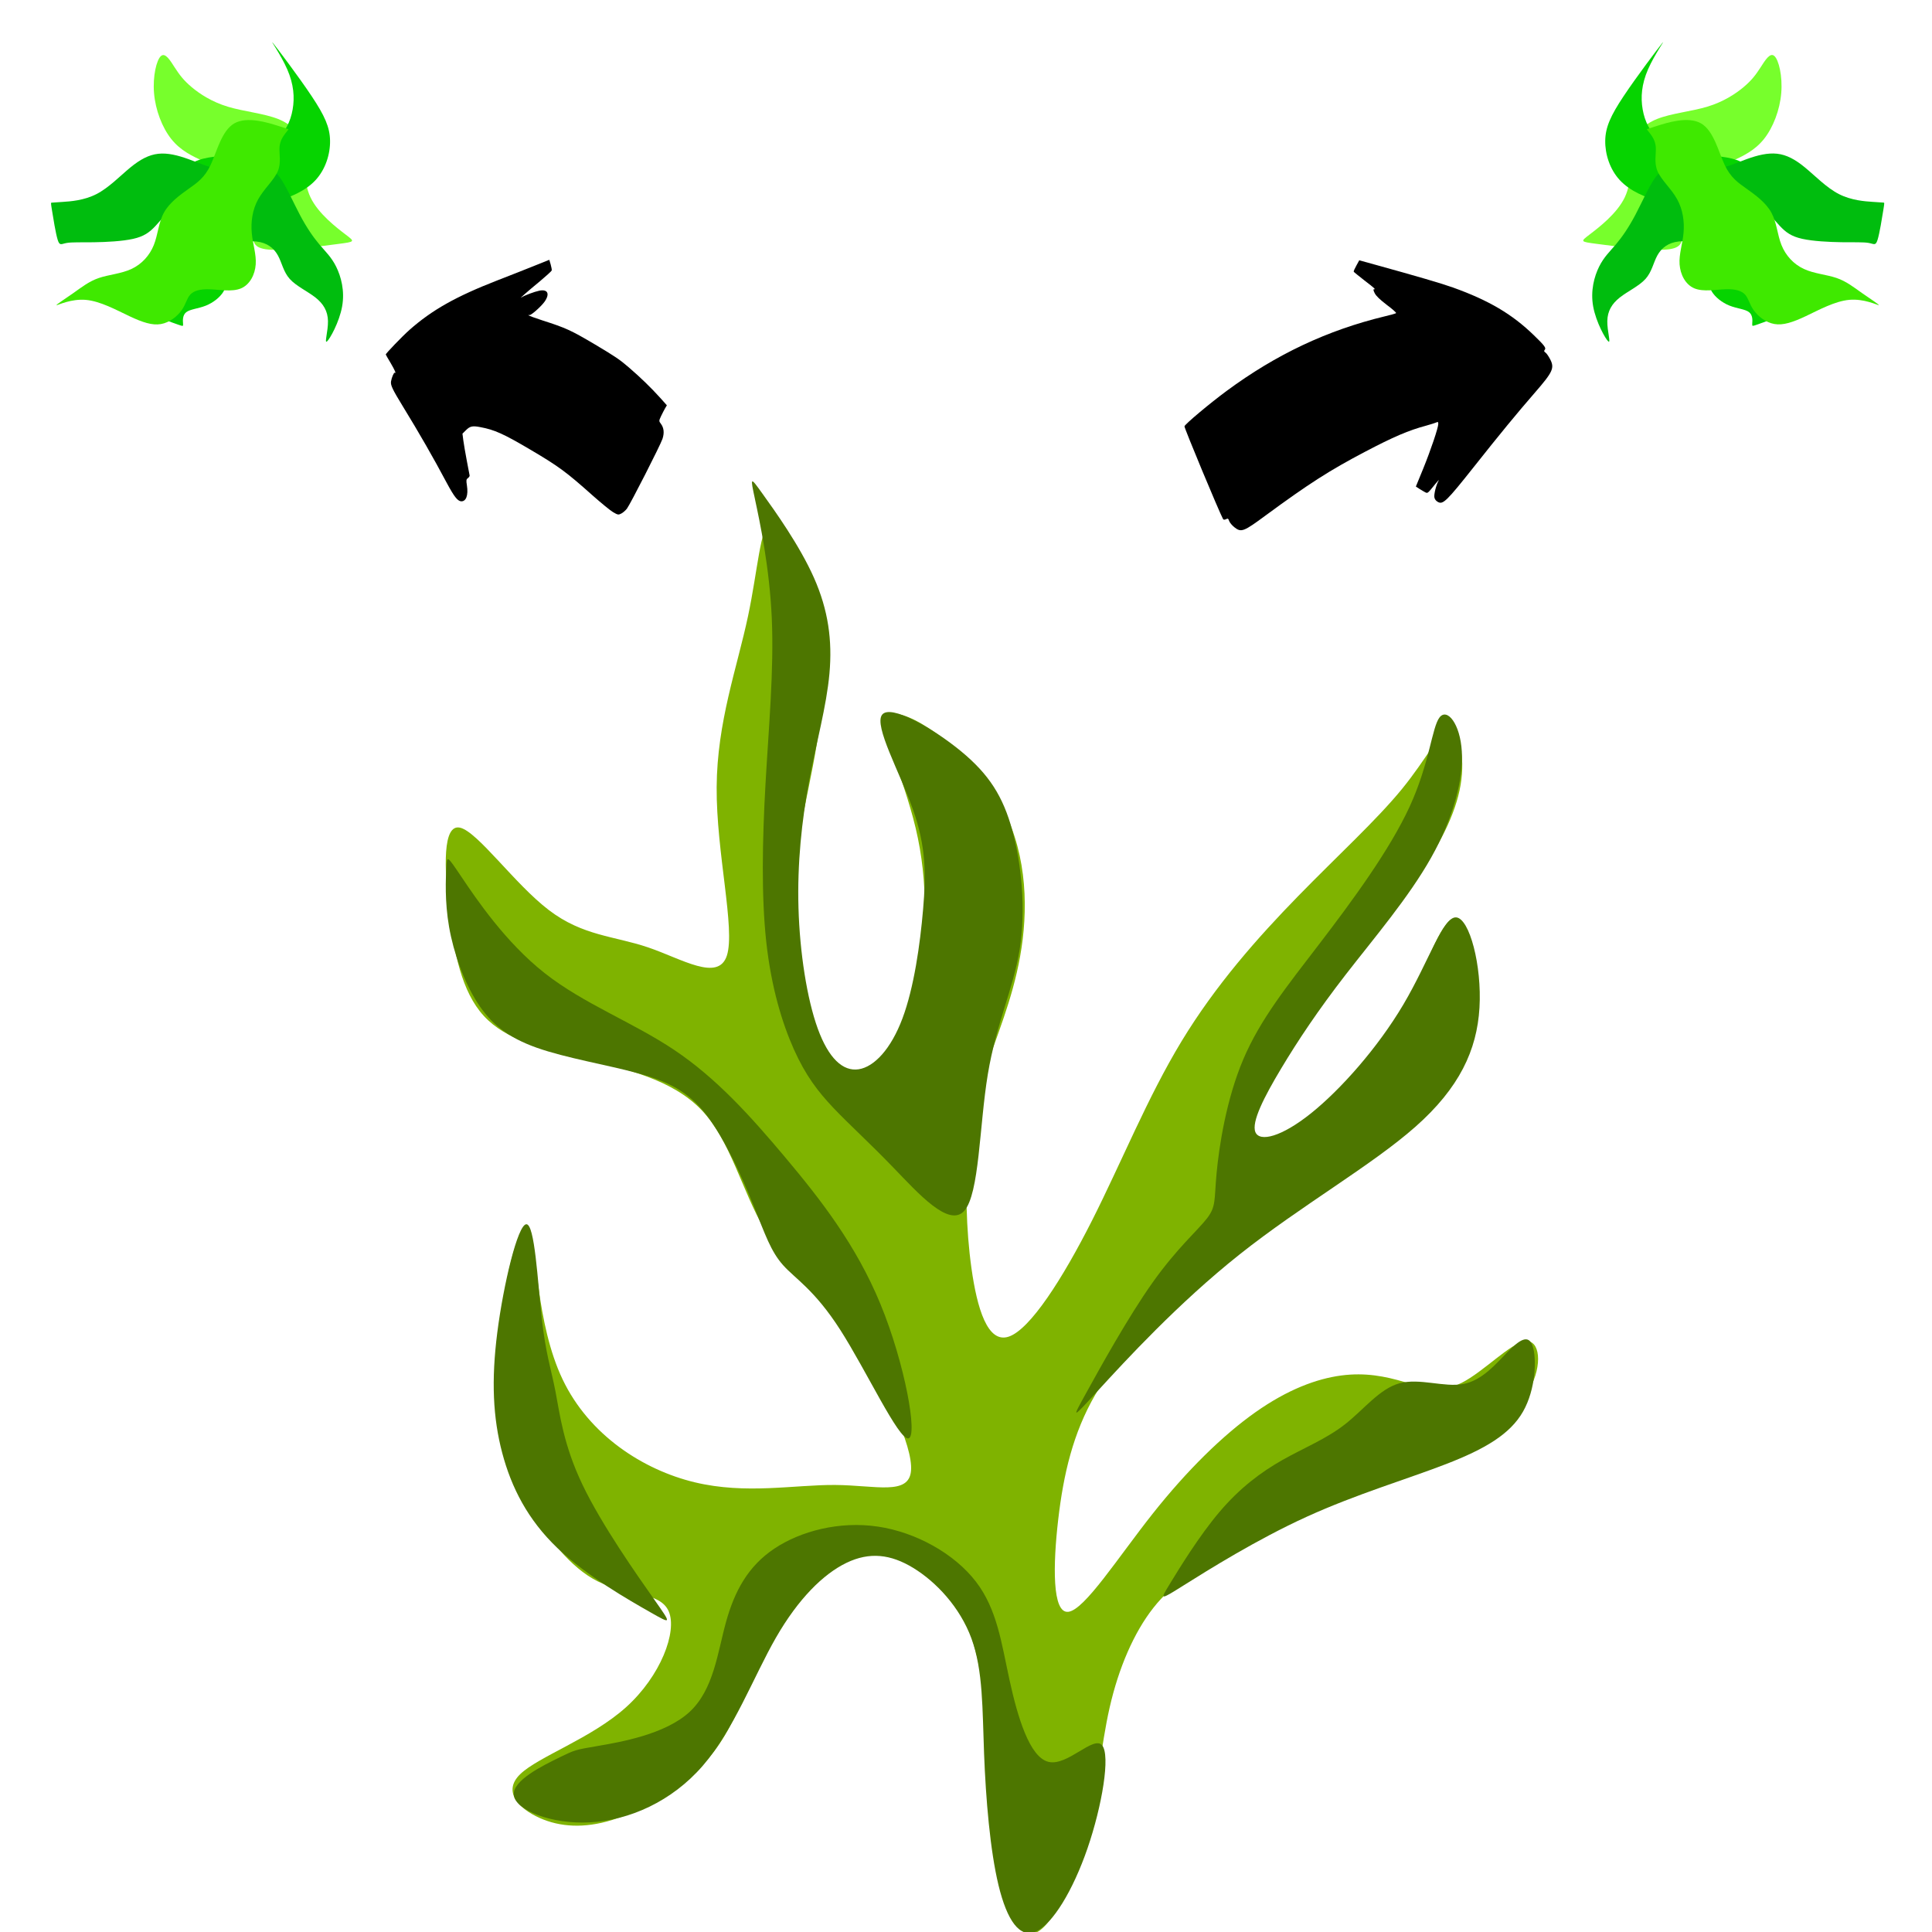 <?xml version="1.0" encoding="UTF-8" standalone="no"?>
<!-- Created with Inkscape (http://www.inkscape.org/) -->

<svg
   width="400"
   height="400"
   viewBox="0 0 105.833 105.833"
   version="1.1"
   id="svg5"
   xml:space="preserve"
   inkscape:version="1.2.1 (ef4d3fba62, 2022-07-19, custom)"
   sodipodi:docname="opis_zachowan.svg"
   xmlns:inkscape="http://www.inkscape.org/namespaces/inkscape"
   xmlns:sodipodi="http://sodipodi.sourceforge.net/DTD/sodipodi-0.dtd"
   xmlns="http://www.w3.org/2000/svg"
   xmlns:svg="http://www.w3.org/2000/svg"><sodipodi:namedview
     id="namedview7"
     pagecolor="#ffffff"
     bordercolor="#000000"
     borderopacity="0.25"
     inkscape:showpageshadow="2"
     inkscape:pageopacity="0.0"
     inkscape:pagecheckerboard="0"
     inkscape:deskcolor="#d1d1d1"
     inkscape:document-units="mm"
     showgrid="true"
     inkscape:zoom="0.95497111"
     inkscape:cx="194.24671"
     inkscape:cy="179.06301"
     inkscape:window-width="1920"
     inkscape:window-height="1013"
     inkscape:window-x="0"
     inkscape:window-y="30"
     inkscape:window-maximized="1"
     inkscape:current-layer="layer1"><inkscape:grid
       type="xygrid"
       id="grid6370" /></sodipodi:namedview><defs
     id="defs2"><inkscape:path-effect
       effect="bspline"
       id="path-effect7549"
       is_visible="true"
       lpeversion="1"
       weight="33.333"
       steps="2"
       helper_size="0"
       apply_no_weight="true"
       apply_with_weight="true"
       only_selected="false" /><inkscape:path-effect
       effect="bspline"
       id="path-effect7703"
       is_visible="true"
       lpeversion="1"
       weight="33.333"
       steps="2"
       helper_size="0"
       apply_no_weight="true"
       apply_with_weight="true"
       only_selected="false" /><inkscape:path-effect
       effect="bspline"
       id="path-effect7875"
       is_visible="true"
       lpeversion="1"
       weight="33.333"
       steps="2"
       helper_size="0"
       apply_no_weight="true"
       apply_with_weight="true"
       only_selected="false" /><inkscape:path-effect
       effect="bspline"
       id="path-effect7879"
       is_visible="true"
       lpeversion="1"
       weight="33.333"
       steps="2"
       helper_size="0"
       apply_no_weight="true"
       apply_with_weight="true"
       only_selected="false" /><inkscape:path-effect
       effect="bspline"
       id="path-effect12632"
       is_visible="true"
       lpeversion="1"
       weight="33.333"
       steps="2"
       helper_size="0"
       apply_no_weight="true"
       apply_with_weight="true"
       only_selected="false" /><inkscape:path-effect
       effect="bspline"
       id="path-effect12636"
       is_visible="true"
       lpeversion="1"
       weight="33.333"
       steps="2"
       helper_size="0"
       apply_no_weight="true"
       apply_with_weight="true"
       only_selected="false" /><inkscape:path-effect
       effect="bspline"
       id="path-effect12640"
       is_visible="true"
       lpeversion="1"
       weight="33.333"
       steps="2"
       helper_size="0"
       apply_no_weight="true"
       apply_with_weight="true"
       only_selected="false" /><inkscape:path-effect
       effect="bspline"
       id="path-effect12644"
       is_visible="true"
       lpeversion="1"
       weight="33.333"
       steps="2"
       helper_size="0"
       apply_no_weight="true"
       apply_with_weight="true"
       only_selected="false" /><inkscape:path-effect
       effect="bspline"
       id="path-effect12648"
       is_visible="true"
       lpeversion="1"
       weight="33.333"
       steps="2"
       helper_size="0"
       apply_no_weight="true"
       apply_with_weight="true"
       only_selected="false" /><inkscape:path-effect
       effect="bspline"
       id="path-effect12652"
       is_visible="true"
       lpeversion="1"
       weight="33.333"
       steps="2"
       helper_size="0"
       apply_no_weight="true"
       apply_with_weight="true"
       only_selected="false" /><inkscape:path-effect
       effect="bspline"
       id="path-effect3037"
       is_visible="true"
       lpeversion="1"
       weight="33.333"
       steps="2"
       helper_size="0"
       apply_no_weight="true"
       apply_with_weight="true"
       only_selected="false" /><inkscape:path-effect
       effect="bspline"
       id="path-effect3152"
       is_visible="true"
       lpeversion="1"
       weight="33.333"
       steps="2"
       helper_size="0"
       apply_no_weight="true"
       apply_with_weight="true"
       only_selected="false" /><inkscape:path-effect
       effect="bspline"
       id="path-effect7549-1"
       is_visible="true"
       lpeversion="1"
       weight="33.333"
       steps="2"
       helper_size="0"
       apply_no_weight="true"
       apply_with_weight="true"
       only_selected="false" /><inkscape:path-effect
       effect="bspline"
       id="path-effect7703-2"
       is_visible="true"
       lpeversion="1"
       weight="33.333"
       steps="2"
       helper_size="0"
       apply_no_weight="true"
       apply_with_weight="true"
       only_selected="false" /><inkscape:path-effect
       effect="bspline"
       id="path-effect7875-8"
       is_visible="true"
       lpeversion="1"
       weight="33.333"
       steps="2"
       helper_size="0"
       apply_no_weight="true"
       apply_with_weight="true"
       only_selected="false" /><inkscape:path-effect
       effect="bspline"
       id="path-effect7879-9"
       is_visible="true"
       lpeversion="1"
       weight="33.333"
       steps="2"
       helper_size="0"
       apply_no_weight="true"
       apply_with_weight="true"
       only_selected="false" /><inkscape:path-effect
       effect="bspline"
       id="path-effect3037-9"
       is_visible="true"
       lpeversion="1"
       weight="33.333"
       steps="2"
       helper_size="0"
       apply_no_weight="true"
       apply_with_weight="true"
       only_selected="false" /><inkscape:path-effect
       effect="bspline"
       id="path-effect3152-1"
       is_visible="true"
       lpeversion="1"
       weight="33.333"
       steps="2"
       helper_size="0"
       apply_no_weight="true"
       apply_with_weight="true"
       only_selected="false" /><inkscape:path-effect
       effect="bspline"
       id="path-effect7549-0"
       is_visible="true"
       lpeversion="1"
       weight="33.333"
       steps="2"
       helper_size="0"
       apply_no_weight="true"
       apply_with_weight="true"
       only_selected="false" /><inkscape:path-effect
       effect="bspline"
       id="path-effect7703-4"
       is_visible="true"
       lpeversion="1"
       weight="33.333"
       steps="2"
       helper_size="0"
       apply_no_weight="true"
       apply_with_weight="true"
       only_selected="false" /><inkscape:path-effect
       effect="bspline"
       id="path-effect7875-2"
       is_visible="true"
       lpeversion="1"
       weight="33.333"
       steps="2"
       helper_size="0"
       apply_no_weight="true"
       apply_with_weight="true"
       only_selected="false" /><inkscape:path-effect
       effect="bspline"
       id="path-effect7879-96"
       is_visible="true"
       lpeversion="1"
       weight="33.333"
       steps="2"
       helper_size="0"
       apply_no_weight="true"
       apply_with_weight="true"
       only_selected="false" /><inkscape:path-effect
       effect="bspline"
       id="path-effect3037-1"
       is_visible="true"
       lpeversion="1"
       weight="33.333"
       steps="2"
       helper_size="0"
       apply_no_weight="true"
       apply_with_weight="true"
       only_selected="false" /><inkscape:path-effect
       effect="bspline"
       id="path-effect3152-0"
       is_visible="true"
       lpeversion="1"
       weight="33.333"
       steps="2"
       helper_size="0"
       apply_no_weight="true"
       apply_with_weight="true"
       only_selected="false" /><inkscape:path-effect
       effect="bspline"
       id="path-effect7549-1-0"
       is_visible="true"
       lpeversion="1"
       weight="33.333"
       steps="2"
       helper_size="0"
       apply_no_weight="true"
       apply_with_weight="true"
       only_selected="false" /><inkscape:path-effect
       effect="bspline"
       id="path-effect7703-2-4"
       is_visible="true"
       lpeversion="1"
       weight="33.333"
       steps="2"
       helper_size="0"
       apply_no_weight="true"
       apply_with_weight="true"
       only_selected="false" /><inkscape:path-effect
       effect="bspline"
       id="path-effect7875-8-0"
       is_visible="true"
       lpeversion="1"
       weight="33.333"
       steps="2"
       helper_size="0"
       apply_no_weight="true"
       apply_with_weight="true"
       only_selected="false" /><inkscape:path-effect
       effect="bspline"
       id="path-effect7879-9-8"
       is_visible="true"
       lpeversion="1"
       weight="33.333"
       steps="2"
       helper_size="0"
       apply_no_weight="true"
       apply_with_weight="true"
       only_selected="false" /><inkscape:path-effect
       effect="bspline"
       id="path-effect7549-1-2"
       is_visible="true"
       lpeversion="1"
       weight="33.333"
       steps="2"
       helper_size="0"
       apply_no_weight="true"
       apply_with_weight="true"
       only_selected="false" /><inkscape:path-effect
       effect="bspline"
       id="path-effect7703-2-1"
       is_visible="true"
       lpeversion="1"
       weight="33.333"
       steps="2"
       helper_size="0"
       apply_no_weight="true"
       apply_with_weight="true"
       only_selected="false" /><inkscape:path-effect
       effect="bspline"
       id="path-effect7875-8-9"
       is_visible="true"
       lpeversion="1"
       weight="33.333"
       steps="2"
       helper_size="0"
       apply_no_weight="true"
       apply_with_weight="true"
       only_selected="false" /><inkscape:path-effect
       effect="bspline"
       id="path-effect7879-9-6"
       is_visible="true"
       lpeversion="1"
       weight="33.333"
       steps="2"
       helper_size="0"
       apply_no_weight="true"
       apply_with_weight="true"
       only_selected="false" /><inkscape:path-effect
       effect="bspline"
       id="path-effect7549-1-0-3"
       is_visible="true"
       lpeversion="1"
       weight="33.333"
       steps="2"
       helper_size="0"
       apply_no_weight="true"
       apply_with_weight="true"
       only_selected="false" /><inkscape:path-effect
       effect="bspline"
       id="path-effect7703-2-4-6"
       is_visible="true"
       lpeversion="1"
       weight="33.333"
       steps="2"
       helper_size="0"
       apply_no_weight="true"
       apply_with_weight="true"
       only_selected="false" /><inkscape:path-effect
       effect="bspline"
       id="path-effect7875-8-0-7"
       is_visible="true"
       lpeversion="1"
       weight="33.333"
       steps="2"
       helper_size="0"
       apply_no_weight="true"
       apply_with_weight="true"
       only_selected="false" /><inkscape:path-effect
       effect="bspline"
       id="path-effect7879-9-8-5"
       is_visible="true"
       lpeversion="1"
       weight="33.333"
       steps="2"
       helper_size="0"
       apply_no_weight="true"
       apply_with_weight="true"
       only_selected="false" /><inkscape:path-effect
       effect="bspline"
       id="path-effect7549-1-2-2"
       is_visible="true"
       lpeversion="1"
       weight="33.333"
       steps="2"
       helper_size="0"
       apply_no_weight="true"
       apply_with_weight="true"
       only_selected="false" /><inkscape:path-effect
       effect="bspline"
       id="path-effect7703-2-1-6"
       is_visible="true"
       lpeversion="1"
       weight="33.333"
       steps="2"
       helper_size="0"
       apply_no_weight="true"
       apply_with_weight="true"
       only_selected="false" /><inkscape:path-effect
       effect="bspline"
       id="path-effect7875-8-9-1"
       is_visible="true"
       lpeversion="1"
       weight="33.333"
       steps="2"
       helper_size="0"
       apply_no_weight="true"
       apply_with_weight="true"
       only_selected="false" /><inkscape:path-effect
       effect="bspline"
       id="path-effect7879-9-6-8"
       is_visible="true"
       lpeversion="1"
       weight="33.333"
       steps="2"
       helper_size="0"
       apply_no_weight="true"
       apply_with_weight="true"
       only_selected="false" /></defs><g
     inkscape:label="Layer 1"
     inkscape:groupmode="layer"
     id="layer1"><path
       style="fill:#77ff2c;fill-opacity:1;stroke-width:0.088"
       d="M 18.946,12.858 C 18.442,12.474 17.433,11.706 17.008,10.809 16.583,9.913 16.742,8.888 16.599,8.117 16.456,7.346 16.012,6.829 15.238,6.52 14.464,6.211 13.361,6.112 12.48,5.845 11.599,5.578 10.941,5.144 10.498,4.772 10.055,4.4 9.827,4.09 9.577,3.705 9.328,3.319 9.057,2.857 8.815,3.071 8.573,3.285 8.361,4.176 8.438,5.101 c 0.077,0.925 0.443,1.885 0.948,2.518 0.505,0.633 1.149,0.938 1.813,1.235 0.665,0.297 1.351,0.584 1.829,0.875 0.478,0.291 0.748,0.586 0.837,1.13 0.09,0.544 -9.62e-4,1.337 -0.011,1.896 -0.01,0.559 0.061,0.884 1.007,0.926 0.946,0.042 2.768,-0.199 3.679,-0.319 0.911,-0.12 0.911,-0.12 0.406,-0.504 z"
       id="path7547-3-5"
       inkscape:path-effect="#path-effect7549-1-0"
       inkscape:original-d="m 19.45078,13.241488 c -1.00872,-0.767832 -2.0175,-1.535732 -3.02642,-2.303752 0.1588,-1.0249638 0.31764,-2.0499558 0.4763,-3.0750958 -0.44432,-0.517036 -0.8887,-1.034128 -1.3332,-1.55134 -1.10334,-0.09984 -2.2067,-0.19972 -3.3102,-0.29968 -0.6579,-0.433696 -1.31584,-0.867464 -1.9739,-1.301328 -0.22808,-0.30988 -0.4562598,-0.619812 -0.6845398,-0.929852 -0.27096,-0.4618 -0.54204,-0.92366 -0.8132,-1.385636 -0.2122,0.890624 -0.42446,1.781104 -0.63682,2.671548 0.36624,0.96006 0.73236,1.919972 1.09842,2.879856 0.64374,0.30576 1.2873198,0.611396 1.9308798,0.916972 0.6862,0.28744 1.37226,0.57476 2.05828,0.862012 0.26984,0.2950398 0.53962,0.5899758 0.8093,0.8848358 -0.0904,0.793236 -0.181,1.586348 -0.2716,2.379392 0.0706,0.32492 0.1412,0.649744 0.2116,0.974484 1.82182,-0.24072 3.64348,-0.481524 5.46508,-0.722416 z"
       sodipodi:nodetypes="cccccccccccccccc" /><path
       style="fill:#06d400;fill-opacity:1;stroke-width:0.088"
       d="m 10.028,17.73 c -0.013,-0.153 -0.039,-0.46 0.173,-0.627 0.212,-0.167 0.661,-0.195 1.072,-0.359 0.411,-0.164 0.783,-0.463 0.967,-0.768 0.184,-0.305 0.179,-0.617 0.081,-0.989 -0.098,-0.372 -0.289,-0.803 -0.368,-1.294 -0.078,-0.491 -0.044,-1.043 0.138,-1.438 0.183,-0.395 0.514,-0.634 1.025,-0.788 0.512,-0.154 1.204,-0.223 1.977,-0.433 0.773,-0.21 1.626,-0.56 2.182,-1.156 0.557,-0.596 0.817,-1.437 0.805,-2.174 C 18.07,6.968 17.785,6.337 17.07,5.264 16.354,4.19 15.208,2.674 14.964,2.372 14.721,2.07 15.38,2.983 15.736,3.8 c 0.356,0.817 0.41,1.537 0.294,2.198 C 15.914,6.659 15.627,7.26 15.077,7.68 14.527,8.1 13.713,8.338 12.9,8.453 12.088,8.569 11.275,8.561 10.658,8.86 10.041,9.16 9.619,9.766 9.348,10.478 9.078,11.19 8.96,12.007 8.943,12.749 c -0.017,0.742 0.068,1.41 0.012,2.061 -0.056,0.651 -0.253,1.285 -0.421,1.68 -0.168,0.395 -0.307,0.551 -0.051,0.743 0.256,0.192 0.907,0.421 1.233,0.536 0.326,0.114 0.324,0.114 0.311,-0.039 z"
       id="path7701-6-1"
       inkscape:path-effect="#path-effect7703-2-4"
       inkscape:original-d="m 10.04152,17.883564 c -0.026,-0.30644 -0.0522,-0.612988 -0.0784,-0.919612 0.4495998,-0.028 0.8990798,-0.05612 1.3484998,-0.08432 0.37224,-0.29912 0.74442,-0.5983 1.1165,-0.89758 -0.004,-0.31172 -0.01,-0.623488 -0.014,-0.935368 -0.191,-0.431264 -0.3822,-0.862604 -0.5734,-1.294044 0.034,-0.551248 0.0684,-1.102564 0.1026,-1.65398 0.331,-0.23848 0.66196,-0.477068 0.9928,-0.715736 0.69274,-0.0692 1.38538,-0.13844 2.07794,-0.2078 0.853,-0.3504 1.70588,-0.700896 2.55868,-1.05148 0.26076,-0.8413998 0.52142,-1.6828518 0.782,-2.5244118 -0.28468,-0.631 -0.56942,-1.262068 -0.85426,-1.893236 -1.14618,-1.51606 -2.29242,-3.032148 -3.43876,-4.5483566 0.65922,0.9128206 1.31832,1.8255166 1.97734,2.7381446 0.0538,0.720712 0.1076,1.441304 0.1612,2.161824 -0.28628,0.601328 -0.57266,1.20254 -0.85912,1.80368 -0.8138,0.23844 -1.62766,0.476784 -2.4416,0.715044 -0.812,-0.0076 -1.62404,-0.0156 -2.43618,-0.0232 -0.42224,0.606716 -0.8445398,1.21332 -1.2669598,1.8198518 -0.1184,0.816996 -0.23676,1.633868 -0.35532,2.450672 0.0852,0.668068 0.17,1.336024 0.255,2.0039 -0.1966,0.634032 -0.39348,1.267948 -0.59032,1.901788 -0.1388,0.15596 -0.27772,0.31188 -0.41672,0.467672 0.65132,0.229 1.30252,0.457912 1.9536398,0.686732 z" /><path
       style="fill:#00bd0e;fill-opacity:1;stroke-width:0.088"
       d="m 2.835,11.101 c 0.054,-0.004 0.162,-0.011 0.589,-0.04 0.427,-0.028 1.173,-0.078 1.856,-0.427 C 5.963,10.284 6.583,9.634 7.131,9.183 7.678,8.733 8.152,8.481 8.667,8.424 c 0.515,-0.057 1.072,0.082 1.657,0.293 0.584,0.211 1.197,0.496 1.862,0.576 0.666,0.08 1.385,-0.044 1.909,-0.084 0.524,-0.04 0.852,0.003 1.211,0.477 0.359,0.474 0.749,1.378 1.123,2.086 0.374,0.708 0.732,1.221 1.069,1.62 0.337,0.399 0.653,0.685 0.918,1.219 0.265,0.535 0.48,1.319 0.325,2.179 -0.155,0.86 -0.68,1.796 -0.832,1.917 -0.152,0.121 0.068,-0.573 0.057,-1.12 -0.01,-0.547 -0.252,-0.946 -0.684,-1.288 -0.433,-0.342 -1.057,-0.626 -1.408,-1.017 -0.351,-0.391 -0.429,-0.887 -0.649,-1.287 -0.221,-0.4 -0.584,-0.702 -1.182,-0.766 -0.598,-0.064 -1.431,0.11 -2.001,-0.074 C 11.471,12.971 11.163,12.43 10.801,12.009 10.44,11.588 10.024,11.288 9.63,11.392 9.236,11.496 8.864,12.005 8.525,12.369 8.187,12.733 7.881,12.953 7.29,13.085 6.698,13.217 5.82,13.261 5.131,13.271 4.442,13.282 3.942,13.258 3.649,13.31 3.355,13.362 3.269,13.489 3.159,13.134 3.049,12.779 2.915,11.942 2.848,11.523 2.781,11.105 2.781,11.105 2.835,11.101 Z"
       id="path7873-8-6"
       inkscape:path-effect="#path-effect7875-8-0"
       inkscape:original-d="m 2.7808202,11.105048 c 0.1082,-0.0076 0.2162,-0.0152 0.32412,-0.0228 0.746,-0.0492 1.49188,-0.09844 2.2377,-0.1478 0.62042,-0.649952 1.24074,-1.2999718 1.86098,-1.9500918 0.47422,-0.25172 0.94836,-0.50348 1.4224,-0.755352 0.55684,0.13864 1.11356,0.27716 1.6702198,0.415588 0.61226,0.28436 1.22442,0.568636 1.8365,0.852824 0.71938,-0.12384 1.43866,-0.24776 2.15784,-0.37176 0.32808,0.04344 0.65608,0.08676 0.984,0.13 0.39012,0.9039798 0.78016,1.8078318 1.1701,2.7116158 0.35832,0.512752 0.71656,1.025396 1.0747,1.53796 0.3158,0.2856 0.63144,0.57112 0.94704,0.856544 0.21492,0.784284 0.4297,1.568448 0.64442,2.35254 -0.52462,0.936068 -1.0493,1.872012 -1.57408,2.807884 0.22016,-0.693972 0.44016,-1.388004 0.66012,-2.08214 -0.241,-0.39948 -0.48206,-0.799076 -0.72322,-1.198744 -0.62426,-0.28432 -1.2486,-0.568712 -1.87304,-0.853196 -0.0776,-0.496676 -0.1552,-0.993416 -0.23284,-1.490252 -0.36344,-0.3024 -0.72696,-0.604836 -1.09058,-0.907392 -0.83278,0.17428 -1.66562,0.34844 -2.49856,0.5225 -0.30776,-0.541568 -0.6156,-1.0832 -0.92354,-1.62494 -0.4155,-0.30004 -0.83108,-0.600204 -1.2467598,-0.90044 -0.37216,0.508572 -0.7444,1.017032 -1.11672,1.525416 -0.30504,0.22008 -0.61018,0.44006 -0.91542,0.65996 -0.8779,0.04396 -1.75586,0.08784 -2.63392,0.13168 -0.50016,-0.0232 -1.0004,-0.04608 -1.50074,-0.06928 -0.086,0.12692 -0.172,0.25376 -0.2582,0.38048 -0.134,-0.836928 -0.26828,-1.673916 -0.40254,-2.511 z" /><path
       style="fill:#3fe900;fill-opacity:1;stroke-width:0.088"
       d="m 15.795,7.099 c -0.017,0.021 -0.052,0.063 -0.162,0.207 -0.11,0.145 -0.296,0.393 -0.322,0.758 -0.026,0.365 0.108,0.848 -0.098,1.326 -0.206,0.478 -0.752,0.953 -1.069,1.524 -0.318,0.571 -0.407,1.237 -0.352,1.848 0.055,0.611 0.255,1.167 0.216,1.721 -0.039,0.554 -0.316,1.107 -0.806,1.314 -0.49,0.207 -1.192,0.068 -1.716,0.049 -0.523,-0.019 -0.867,0.081 -1.062,0.29 -0.194,0.209 -0.239,0.526 -0.473,0.857 C 9.717,17.324 9.293,17.669 8.815,17.752 8.336,17.835 7.803,17.657 7.094,17.322 6.385,16.988 5.5,16.497 4.702,16.427 c -0.798,-0.069 -1.509,0.283 -1.599,0.29 -0.089,0.007 0.444,-0.331 0.909,-0.659 0.466,-0.328 0.864,-0.647 1.406,-0.831 0.542,-0.184 1.227,-0.233 1.785,-0.494 0.558,-0.26 0.989,-0.732 1.22,-1.303 0.23,-0.57 0.26,-1.24 0.556,-1.781 0.296,-0.541 0.858,-0.955 1.342,-1.298 0.484,-0.343 0.89,-0.616 1.224,-1.329 0.334,-0.713 0.595,-1.867 1.294,-2.265 0.699,-0.398 1.836,-0.039 2.405,0.14 0.568,0.179 0.568,0.179 0.551,0.2 z"
       id="path7877-0-6"
       inkscape:path-effect="#path-effect7879-9-8"
       inkscape:original-d="m 15.8119,7.0785202 c -0.0344,0.04172 -0.0694,0.08348 -0.1042,0.12524 -0.1856,0.2478 -0.37112,0.495668 -0.5569,0.743544 0.1338,0.482544 0.26764,0.965096 0.40128,1.447684 -0.54562,0.47448 -1.09136,0.9489678 -1.63724,1.4234958 -0.0894,0.666564 -0.1788,1.333124 -0.26848,1.999732 0.1998,0.55546 0.39964,1.110928 0.59928,1.666432 -0.27736,0.552836 -0.55484,1.10568 -0.83246,1.65856 -0.70236,-0.13912 -1.40482,-0.2782 -2.1074,-0.41726 -0.34404,0.10048 -0.68818,0.20096 -1.03246,0.30148 -0.0442,0.31724 -0.0884,0.634492 -0.1328,0.95178 -0.4237398,0.34476 -0.8475998,0.68954 -1.2715998,1.034352 -0.5327,-0.1784 -1.0655,-0.35672 -1.59844,-0.535032 -0.88522,-0.49102 -1.77052,-0.981992 -2.65596,-1.472944 -0.71104,0.3524 -1.42218,0.704804 -2.13346,1.057256 0.53292,-0.33788 1.0657,-0.675732 1.59836,-1.013556 0.39864,-0.31872 0.79716,-0.637412 1.19554,-0.956072 0.6855,-0.04924 1.37084,-0.09844 2.05606,-0.1476 0.43118,-0.471724 0.86222,-0.9434 1.29314,-1.415056 0.03,-0.66926 0.0594,-1.338464 0.089,-2.007656 0.56196,-0.413324 1.12376,-0.826604 1.6854798,-1.23986 0.40622,-0.27276 0.81232,-0.5454478 1.2183,-0.8181278 0.26144,-1.154032 0.52276,-2.307988 0.78396,-3.461944 1.13712,0.35848 2.2741,0.716992 3.41096,1.075532 z" /><path
       id="path12659"
       style="fill:#7fb300;fill-opacity:1;stroke-width:0.118"
       d="m 42.324,28.586 c -0.044,-0.006 -0.085,7.56e-4 -0.124,0.018 -0.548,0.244 -0.694,2.642 -1.22,5.131 -0.601,2.844 -1.7,5.807 -1.722,9.383 -0.024,3.576 1.03,7.765 0.561,9.224 -0.469,1.459 -2.46,0.186 -4.314,-0.444 -1.854,-0.631 -3.572,-0.619 -5.444,-2.048 -1.872,-1.428 -3.898,-4.296 -4.862,-4.511 -0.964,-0.215 -0.864,2.222 -0.602,4.523 0.263,2.301 0.69,4.465 1.908,5.791 1.218,1.326 3.227,1.814 5.509,2.356 2.281,0.542 4.835,1.138 6.418,2.8 1.584,1.662 2.198,4.39 3.442,6.527 1.244,2.137 3.117,3.684 4.843,6.115 1.726,2.431 3.305,5.745 3.188,7.115 -0.116,1.37 -1.927,0.795 -4.16,0.779 -2.232,-0.015 -4.885,0.529 -7.693,-0.147 -2.808,-0.676 -5.771,-2.573 -7.232,-5.634 -1.461,-3.061 -1.421,-7.284 -1.785,-8.192 -0.365,-0.908 -1.135,1.501 -1.49,4.072 -0.354,2.571 -0.292,5.304 -0.032,7.152 0.261,1.848 0.721,2.809 1.579,4.166 0.858,1.356 2.115,3.108 3.668,3.871 1.554,0.763 3.405,0.538 3.875,1.642 0.47,1.104 -0.439,3.537 -2.345,5.249 -1.906,1.712 -4.809,2.704 -5.796,3.666 -0.987,0.962 -0.059,1.893 1.067,2.396 1.126,0.503 2.451,0.576 3.945,0.118 1.495,-0.458 3.159,-1.447 4.32,-2.425 1.161,-0.978 1.818,-1.944 2.608,-3.616 0.79,-1.672 1.713,-4.052 2.638,-5.556 0.925,-1.504 1.851,-2.132 2.873,-2.597 1.022,-0.465 2.14,-0.766 3.166,-0.56 1.025,0.206 1.958,0.92 2.799,2.112 0.842,1.192 1.594,2.86 1.923,5.384 0.329,2.525 0.235,5.904 0.594,8.697 0.359,2.793 1.17,4.999 2.175,4.777 1.004,-0.222 2.201,-2.872 2.873,-5.375 0.672,-2.503 0.82,-4.86 1.311,-7.012 0.49,-2.152 1.323,-4.1 2.398,-5.462 1.075,-1.362 2.393,-2.138 3.971,-3.032 1.577,-0.894 3.414,-1.905 5.573,-2.764 2.158,-0.858 4.637,-1.564 6.68,-2.558 2.043,-0.994 3.648,-2.277 4.377,-3.614 0.728,-1.336 0.579,-2.726 -0.231,-2.632 -0.81,0.094 -2.281,1.672 -3.486,2.279 -1.205,0.607 -2.145,0.242 -3.161,-0.054 -1.015,-0.296 -2.105,-0.525 -3.443,-0.347 -1.338,0.178 -2.923,0.762 -4.697,2.015 -1.774,1.252 -3.738,3.173 -5.635,5.569 -1.896,2.396 -3.725,5.266 -4.614,5.361 -0.889,0.095 -0.837,-2.584 -0.55,-5.057 0.287,-2.473 0.81,-4.738 2.034,-6.843 1.224,-2.105 3.149,-4.051 5.841,-6.188 2.692,-2.136 6.151,-4.463 8.959,-6.622 2.808,-2.159 4.963,-4.15 5.727,-6.69 0.763,-2.54 0.134,-5.63 -0.501,-6.384 -0.635,-0.754 -1.276,0.828 -2.132,2.72 -0.856,1.892 -1.927,4.095 -3.706,5.939 -1.779,1.844 -4.266,3.33 -5.196,3.378 -0.93,0.049 -0.302,-1.34 0.497,-2.909 0.799,-1.569 1.769,-3.318 3.201,-5.255 1.432,-1.937 3.326,-4.063 4.73,-6.025 1.404,-1.962 2.319,-3.759 2.589,-5.362 0.27,-1.602 -0.106,-3.01 -0.632,-2.974 -0.526,0.036 -1.203,1.514 -2.59,3.21 -1.388,1.696 -3.487,3.611 -5.689,5.868 -2.203,2.258 -4.508,4.859 -6.377,7.942 -1.869,3.083 -3.3,6.648 -4.904,9.82 -1.604,3.172 -3.38,5.952 -4.554,6.355 -1.173,0.403 -1.743,-1.569 -2.048,-3.735 -0.304,-2.166 -0.343,-4.525 -0.172,-6.434 0.171,-1.909 0.553,-3.366 1.178,-5.154 0.625,-1.787 1.494,-3.903 1.801,-6.457 0.308,-2.554 0.054,-5.548 -1.622,-8.075 -1.677,-2.528 -4.777,-4.591 -5.594,-4.196 -0.816,0.395 0.652,3.248 1.353,6.204 0.702,2.956 0.637,6.016 -0.04,8.796 -0.677,2.78 -1.965,5.281 -3.231,5.089 -1.266,-0.192 -2.509,-3.078 -3.067,-5.841 -0.559,-2.763 -0.432,-5.404 0.067,-8.209 0.499,-2.805 1.371,-5.774 1.083,-9.096 -0.288,-3.322 -1.736,-6.995 -2.512,-7.469 -0.048,-0.03 -0.094,-0.047 -0.138,-0.052 z" /><path
       style="fill:#4d7600;fill-opacity:1;stroke-width:0.118"
       d="m 41.357,27.348 c 0.267,1.248 0.801,3.744 0.922,6.554 0.121,2.81 -0.17,5.935 -0.345,9.025 -0.175,3.09 -0.233,6.146 0.04,8.658 0.274,2.512 0.879,4.479 1.516,5.901 0.637,1.422 1.304,2.297 2.166,3.207 0.862,0.91 1.918,1.854 3.284,3.269 1.366,1.415 3.043,3.299 3.878,2.37 0.835,-0.929 0.828,-4.672 1.293,-7.48 0.465,-2.807 1.402,-4.679 1.747,-6.857 0.346,-2.178 0.1,-4.664 -0.406,-6.514 -0.506,-1.851 -1.273,-3.066 -2.818,-4.337 -1.545,-1.271 -3.869,-2.596 -4.318,-1.986 -0.449,0.61 0.977,3.156 1.693,5.181 0.716,2.024 0.723,3.527 0.558,5.463 -0.165,1.937 -0.502,4.308 -1.131,5.984 -0.628,1.677 -1.548,2.659 -2.403,2.788 -0.855,0.129 -1.645,-0.597 -2.237,-2.228 -0.592,-1.631 -0.985,-4.168 -1.056,-6.61 -0.071,-2.442 0.18,-4.789 0.581,-6.937 0.401,-2.148 0.952,-4.096 1.115,-5.903 0.163,-1.808 -0.061,-3.475 -0.85,-5.251 -0.789,-1.776 -2.142,-3.661 -2.819,-4.603 -0.677,-0.942 -0.676,-0.942 -0.409,0.306 z"
       id="path12630"
       inkscape:path-effect="#path-effect12632"
       inkscape:original-d="m 41.090349,26.100177 c 0.534,2.496124 1.06788,4.992128 1.6016,7.488016 -0.2912,3.124753 -0.58276,6.249261 -0.87432,9.373713 -0.0584,3.056164 -0.1168,6.112084 -0.1752,9.167948 0.60556,1.967835 1.21096,3.935435 1.81628,5.903039 0.6678,0.875648 1.33544,1.751144 2.00296,2.626544 1.056,0.944496 2.11184,1.888832 3.1676,2.833076 1.67672,1.884892 3.3532,3.769556 5.02968,5.654216 -0.004,-3.74324 -0.012,-7.486372 -0.02,-11.22984 0.93684,-1.871384 1.87352,-3.742776 2.81012,-5.614399 -0.2456,-2.48538 -0.49096,-4.970724 -0.73664,-7.456336 -0.76676,-1.215444 -1.53356,-2.430928 -2.30052,-3.6466 -2.32348,-1.325444 -4.64696,-2.650932 -6.97068,-3.976612 1.42592,2.546248 2.85168,5.092228 4.27736,7.63824 0.008,1.50252 0.012,3.004828 0.02,4.507108 -0.3368,2.371172 -0.67388,4.742087 -1.011,7.113015 -0.9196,0.982508 -1.83924,1.964828 -2.75908,2.9471 -0.79032,-0.7251 -1.58072,-1.450268 -2.37128,-2.1756 -0.3932,-2.537048 -0.78664,-5.074055 -1.18016,-7.611335 0.2516,-2.346948 0.50284,-4.693888 0.75412,-7.041076 0.55084,-1.948132 1.10152,-3.896256 1.65212,-5.844624 -0.2244,-1.66706 -0.44868,-3.334125 -0.6732,-5.001413 -1.35328,-1.884652 -2.70664,-3.769336 -4.06012,-5.65418 z"
       sodipodi:nodetypes="ccccccccccccccccccccccc" /><path
       style="fill:#4d7600;fill-opacity:1;stroke-width:0.118"
       d="m 24.452,47.484 c -0.033,0.628 -0.098,1.883 0.149,3.297 0.247,1.414 0.805,2.985 1.549,4.145 0.744,1.16 1.674,1.909 3.256,2.469 1.582,0.56 3.816,0.93 5.491,1.383 1.675,0.453 2.79,0.987 3.816,2.319 1.026,1.332 1.963,3.463 2.583,4.991 0.62,1.529 0.923,2.456 1.598,3.213 0.675,0.757 1.723,1.344 3.137,3.551 1.415,2.207 3.197,6.033 3.729,5.942 0.532,-0.091 -0.186,-4.098 -1.529,-7.356 -1.342,-3.258 -3.309,-5.766 -5.224,-8.047 -1.915,-2.281 -3.777,-4.335 -6.055,-5.864 -2.278,-1.529 -4.972,-2.532 -7.119,-4.223 -2.147,-1.691 -3.748,-4.069 -4.548,-5.259 -0.8,-1.189 -0.8,-1.189 -0.833,-0.561 z"
       id="path12634"
       inkscape:path-effect="#path-effect12636"
       inkscape:original-d="m 24.485069,46.855978 c -0.0652,1.25558 -0.1308,2.51104 -0.196,3.766376 0.5586,1.571696 1.11704,3.14318 1.67544,4.714639 0.92984,0.749232 1.85952,1.498292 2.78916,2.247288 2.23444,0.37076 4.46864,0.74134 6.70288,1.111844 1.1154,0.534572 2.23064,1.069 3.3458,1.60334 0.93692,2.13036 1.87364,4.260484 2.81032,6.390612 0.3032,0.92728 0.60628,1.854384 0.90924,2.781424 1.04748,0.587252 2.0948,1.174356 3.14208,1.761376 1.78216,3.826392 3.56412,7.652436 5.34608,11.478604 -0.71812,-4.00744 -1.43632,-8.014728 -2.15468,-12.022396 -1.96668,-2.50826 -3.93336,-5.016484 -5.90028,-7.52498 -1.86244,-2.054004 -3.72488,-4.108004 -5.58756,-6.162244 -2.69352,-1.003444 -5.387,-2.00694 -8.08072,-3.01062 -1.60048,-2.378347 -3.20096,-4.756715 -4.80164,-7.135263 z"
       sodipodi:nodetypes="ccccccccccccccc" /><path
       style="fill:#4d7600;fill-opacity:1;stroke-width:0.118"
       d="m 35.843,87.626 c -0.959,-1.362 -2.878,-4.086 -3.932,-6.289 -1.054,-2.202 -1.244,-3.883 -1.484,-5.12 -0.24,-1.237 -0.529,-2.031 -0.752,-4.018 -0.223,-1.987 -0.379,-5.169 -0.847,-5.136 -0.468,0.033 -1.247,3.28 -1.586,5.925 -0.338,2.645 -0.235,4.689 0.267,6.593 0.502,1.904 1.404,3.669 3.019,5.213 1.615,1.544 3.944,2.868 5.108,3.53 1.164,0.662 1.164,0.662 0.205,-0.7 z"
       id="path12638"
       inkscape:path-effect="#path-effect12640"
       inkscape:original-d="m 36.802389,88.987849 c -1.91836,-2.72416 -3.8368,-5.4484 -5.75532,-8.172768 -0.19,-1.680364 -0.38,-3.360744 -0.56996,-5.041352 -0.2892,-0.793432 -0.57836,-1.586948 -0.86768,-2.380596 -0.1564,-3.18118 -0.3124,-6.362288 -0.46904,-9.543708 -0.7794,3.24706 -1.55892,6.49386 -2.33856,9.740624 0.1032,2.043992 0.206,4.087744 0.3088,6.131504 0.90192,1.764876 1.80364,3.529536 2.70528,5.294176 2.32896,1.32416 4.65768,2.6482 6.98632,3.97212 z"
       sodipodi:nodetypes="ccccccccc" /><path
       style="fill:#4d7600;fill-opacity:1;stroke-width:0.118"
       d="m 30.637,96.277 c -0.865,0.42 -2.595,1.26 -2.489,2.071 0.106,0.811 2.048,1.594 4.182,1.478 2.134,-0.116 4.462,-1.132 6.165,-3.098 1.704,-1.966 2.784,-4.883 4.01,-7.018 1.226,-2.135 2.597,-3.487 3.861,-4.098 1.264,-0.61 2.421,-0.479 3.659,0.276 1.237,0.755 2.555,2.132 3.193,3.875 0.637,1.743 0.594,3.853 0.689,6.315 0.095,2.462 0.328,5.278 0.791,7.195 0.463,1.917 1.156,2.936 2.06,2.528 0.905,-0.408 2.021,-2.243 2.816,-4.556 0.795,-2.312 1.268,-5.102 0.794,-5.644 -0.474,-0.542 -1.896,1.163 -2.933,0.912 -1.037,-0.25 -1.691,-2.456 -2.134,-4.482 -0.443,-2.026 -0.676,-3.872 -1.841,-5.389 -1.165,-1.517 -3.262,-2.705 -5.373,-3.017 -2.111,-0.313 -4.235,0.249 -5.668,1.206 -1.432,0.957 -2.171,2.309 -2.643,4.001 -0.471,1.693 -0.675,3.725 -2.01,4.953 -1.335,1.227 -3.801,1.649 -5.034,1.86 -1.233,0.211 -1.233,0.211 -2.098,0.631 z"
       id="path12642"
       inkscape:path-effect="#path-effect12644"
       inkscape:original-d="m 31.502269,95.856649 c -1.72988,0.83984 -3.4598,1.67956 -5.18992,2.51916 1.942,0.78304 3.88376,1.56588 5.82552,2.348681 2.32732,-1.015561 4.65436,-2.031201 6.98144,-3.047001 1.08048,-2.91684 2.16076,-5.83364 3.241,-8.75072 1.37144,-1.35252 2.74272,-2.70504 4.11392,-4.05776 1.15708,0.1316 2.31396,0.2632 3.47076,0.3948 1.31812,1.3776 2.63604,2.75504 3.95392,4.1324 -0.0432,2.10948 -0.0864,4.21872 -0.13,6.32796 0.2332,2.81544 0.46632,5.630681 0.69928,8.445841 0.6928,1.01932 1.3854,2.03848 2.07792,3.05756 1.11688,-1.83516 2.23356,-3.67032 3.35016,-5.50568 0.47344,-2.789641 0.94672,-5.579201 1.41996,-8.369081 -1.4216,1.70512 -2.8432,3.41008 -4.26496,5.11492 -0.65312,-2.20544 -1.30632,-4.41092 -1.95964,-6.61656 -0.2328,-1.84604 -0.4654,-3.69212 -0.69828,-5.5384 -2.09688,-1.18756 -4.19372,-2.37516 -6.2908,-3.56292 -2.1246,0.56228 -4.2492,1.1244 -6.374,1.68648 -0.73916,1.352 -1.47844,2.7038 -2.21784,4.0556 -0.2036,2.03316 -0.40716,4.06612 -0.61096,6.09904 -2.4658,0.42208 -4.93164,0.844 -7.39764,1.2658 z"
       sodipodi:nodetypes="ccccccccccccccccccccc" /><path
       style="fill:#4d7600;fill-opacity:1;stroke-width:0.118"
       d="m 64.071,86.781 c 0.539,-0.882 1.618,-2.648 2.732,-3.96 1.114,-1.313 2.263,-2.173 3.445,-2.843 1.182,-0.669 2.396,-1.148 3.429,-1.956 1.034,-0.808 1.887,-1.947 2.987,-2.247 1.099,-0.301 2.445,0.237 3.497,0.038 1.052,-0.199 1.812,-1.134 2.441,-1.772 0.629,-0.638 1.126,-0.98 1.353,-0.309 0.227,0.671 0.183,2.355 -0.528,3.598 -0.712,1.243 -2.091,2.045 -4.192,2.862 -2.101,0.817 -4.923,1.649 -7.661,2.897 -2.737,1.248 -5.39,2.912 -6.716,3.744 -1.326,0.832 -1.326,0.832 -0.787,-0.05 z"
       id="path12646"
       inkscape:path-effect="#path-effect12648"
       inkscape:original-d="m 63.532029,87.663849 c 1.07884,-1.76492 2.15756,-3.52992 3.23616,-5.295032 1.1492,-0.86052 2.29824,-1.721124 3.44716,-2.58186 1.21428,-0.47822 2.4284,-0.956536 3.6424,-1.434984 0.85356,-1.138312 1.70696,-2.276676 2.56028,-3.41522 1.3454,0.537408 2.69064,1.074668 4.0358,1.61184 0.76,-0.934932 1.5198,-1.869944 2.27952,-2.805092 0.4976,-0.3416 0.99508,-0.683292 1.492443,-1.025128 -0.0436,1.683976 -0.0872,3.367736 -0.1308,5.051476 -1.379443,0.802176 -2.758923,1.604188 -4.138643,2.406132 -2.8224,0.831868 -5.6448,1.663592 -8.4674,2.495216 -2.65224,1.664372 -5.30452,3.328532 -7.95696,4.992652 z"
       sodipodi:nodetypes="cccccccccccc" /><path
       style="fill:#4d7600;fill-opacity:1;stroke-width:0.118"
       d="m 60.158,76.164 c 1.457,-1.59 4.37,-4.769 7.75,-7.451 3.38,-2.682 7.226,-4.867 9.631,-6.993 2.404,-2.126 3.367,-4.194 3.505,-6.514 0.138,-2.32 -0.548,-4.892 -1.273,-4.952 -0.725,-0.06 -1.49,2.393 -2.894,4.768 -1.404,2.375 -3.447,4.672 -5.064,5.966 -1.617,1.294 -2.807,1.584 -3.042,1.032 -0.234,-0.552 0.487,-1.947 1.405,-3.48 0.918,-1.533 2.032,-3.205 3.55,-5.164 1.518,-1.96 3.439,-4.207 4.669,-6.394 1.23,-2.186 1.769,-4.311 1.682,-5.819 -0.087,-1.508 -0.8,-2.4 -1.219,-1.865 -0.419,0.535 -0.542,2.498 -1.635,4.879 -1.093,2.381 -3.154,5.181 -4.926,7.497 -1.772,2.316 -3.254,4.147 -4.19,6.352 -0.937,2.205 -1.328,4.784 -1.464,6.247 -0.136,1.463 -0.017,1.809 -0.525,2.468 -0.508,0.659 -1.642,1.63 -2.982,3.517 -1.341,1.888 -2.888,4.691 -3.661,6.093 -0.774,1.402 -0.773,1.402 0.683,-0.188 z"
       id="path12650"
       inkscape:path-effect="#path-effect12652"
       inkscape:original-d="m 58.701829,77.753297 c 2.91332,-3.179104 5.82648,-6.358324 8.73956,-9.537656 3.84672,-2.184604 7.69308,-4.369188 11.53956,-6.554032 0.96256,-2.06754 1.92496,-4.135064 2.88728,-6.202828 -0.68588,-2.572415 -1.37184,-5.144791 -2.058,-7.717435 -0.7646,2.453224 -1.52928,4.90618 -2.29416,7.359171 -2.0434,2.297248 -4.08676,4.59424 -6.1304,6.891256 -1.19016,0.29072 -2.38036,0.58132 -3.57068,0.871808 0.72148,-1.394704 1.4428,-2.789452 2.16404,-4.1844 1.1146,-1.671516 2.229,-3.343044 3.34336,-5.014799 1.92148,-2.247628 3.84272,-4.495232 5.764,-6.7431 0.53928,-2.124648 1.07844,-4.249276 1.61752,-6.37416 -0.71328,-0.891664 -1.42668,-1.783408 -2.1402,-2.675284 -0.1236,1.962652 -0.2472,3.925112 -0.3712,5.887496 -2.06144,2.80026 -4.12292,5.600228 -6.1846,8.400248 -1.48196,1.831191 -2.96392,3.662151 -4.44612,5.493103 -0.3912,2.579108 -0.78252,5.157996 -1.17392,7.73682 0.1192,0.3464 0.238,0.692656 0.3568,1.038804 -1.13388,0.971276 -2.26784,1.942392 -3.40192,2.913408 -1.547,2.804032 -3.09404,5.607836 -4.64124,8.41158 z"
       sodipodi:nodetypes="cccccccccccccccccccc" /><path
       d="m 29.325,14.539 c -0.424,0.173 -1.363,0.541 -2.088,0.823 -2.266,0.882 -3.579,1.623 -4.81,2.713 -0.397,0.353 -1.298,1.289 -1.295,1.345 0.002,0.015 0.12,0.221 0.26,0.454 0.245,0.418 0.322,0.6 0.231,0.546 -0.046,-0.027 -0.167,0.257 -0.203,0.474 -0.03,0.207 0.067,0.415 0.64,1.354 0.893,1.455 1.681,2.827 2.426,4.229 0.389,0.721 0.575,0.96 0.766,0.984 0.279,0.021 0.411,-0.324 0.325,-0.873 -0.045,-0.279 -0.037,-0.329 0.055,-0.397 0.059,-0.047 0.101,-0.111 0.094,-0.142 -0.003,-0.029 -0.076,-0.393 -0.154,-0.807 -0.078,-0.415 -0.166,-0.917 -0.191,-1.116 l -0.048,-0.37 0.185,-0.184 c 0.227,-0.228 0.362,-0.258 0.794,-0.174 0.776,0.143 1.273,0.368 2.743,1.235 1.55,0.914 1.967,1.222 3.409,2.509 0.464,0.41 0.964,0.821 1.116,0.911 0.258,0.152 0.295,0.16 0.449,0.081 0.094,-0.047 0.23,-0.165 0.311,-0.267 0.186,-0.245 1.824,-3.457 1.95,-3.826 0.109,-0.332 0.078,-0.609 -0.092,-0.833 -0.108,-0.139 -0.106,-0.158 0.017,-0.42 0.072,-0.149 0.171,-0.343 0.222,-0.429 l 0.093,-0.157 -0.345,-0.388 C 35.655,21.228 35.082,20.672 34.446,20.126 33.948,19.696 33.706,19.533 32.604,18.876 31.248,18.076 31.005,17.967 29.705,17.549 29.293,17.415 28.956,17.291 28.954,17.269 c -0.002,-0.022 0.015,-0.025 0.042,-0.01 0.072,0.043 0.66,-0.477 0.844,-0.745 0.29,-0.423 0.162,-0.683 -0.296,-0.591 -0.274,0.057 -0.826,0.264 -0.981,0.37 -0.152,0.101 0.307,-0.304 1.026,-0.897 0.334,-0.281 0.621,-0.541 0.635,-0.581 0.007,-0.037 -0.016,-0.18 -0.058,-0.328 L 30.09,14.232 Z"
       id="path2658-7"
       style="stroke-width:0.005" /><path
       style="fill:#77ff2c;fill-opacity:1;stroke-width:0.088"
       d="m 87.067,12.854 c 0.504,-0.384 1.513,-1.152 1.938,-2.048 0.425,-0.896 0.266,-1.921 0.409,-2.693 0.143,-0.771 0.587,-1.288 1.361,-1.597 0.774,-0.309 1.877,-0.408 2.758,-0.675 0.881,-0.267 1.539,-0.701 1.982,-1.072 0.443,-0.372 0.671,-0.682 0.921,-1.068 0.25,-0.386 0.521,-0.848 0.762,-0.633 0.242,0.214 0.454,1.105 0.377,2.03 -0.077,0.925 -0.443,1.885 -0.948,2.518 -0.505,0.633 -1.149,0.938 -1.813,1.235 -0.665,0.297 -1.351,0.584 -1.829,0.875 -0.478,0.291 -0.748,0.586 -0.837,1.13 -0.09,0.544 9.62e-4,1.337 0.011,1.896 0.01,0.559 -0.061,0.884 -1.007,0.926 -0.946,0.042 -2.768,-0.199 -3.679,-0.319 -0.911,-0.12 -0.911,-0.12 -0.406,-0.504 z"
       id="path7547-3-5-3"
       inkscape:path-effect="#path-effect7549-1-0-3"
       inkscape:original-d="m 86.562849,13.237846 c 1.00872,-0.767832 2.0175,-1.535732 3.02642,-2.303752 -0.1588,-1.0249641 -0.31764,-2.0499561 -0.4763,-3.0750961 0.44432,-0.5170358 0.8887,-1.0341277 1.333196,-1.5513397 1.10334,-0.09984 2.2067,-0.19972 3.3102,-0.29968 0.6579,-0.433696 1.31584,-0.867464 1.9739,-1.301328 0.22808,-0.30988 0.45626,-0.619812 0.68454,-0.929852 0.27096,-0.4618 0.54204,-0.92366 0.8132,-1.385636 0.2122,0.890624 0.42446,1.781104 0.63682,2.671548 -0.36624,0.96006 -0.73236,1.919972 -1.09842,2.8798557 -0.64374,0.30576 -1.28732,0.611396 -1.93088,0.916972 -0.6862,0.28744 -1.37226,0.57476 -2.05828,0.862012 -0.26984,0.2950401 -0.53962,0.5899761 -0.8093,0.8848361 0.0904,0.793236 0.181,1.586348 0.2716,2.379392 -0.0706,0.32492 -0.1412,0.649744 -0.2116,0.974484 -1.821816,-0.24072 -3.643476,-0.481524 -5.465076,-0.722416 z"
       sodipodi:nodetypes="cccccccccccccccc" /><path
       style="fill:#06d400;fill-opacity:1;stroke-width:0.088"
       d="m 95.985,17.727 c 0.013,-0.153 0.039,-0.46 -0.173,-0.627 -0.212,-0.167 -0.661,-0.195 -1.072,-0.359 -0.411,-0.164 -0.783,-0.463 -0.967,-0.768 -0.184,-0.305 -0.179,-0.617 -0.081,-0.989 0.098,-0.372 0.289,-0.803 0.368,-1.294 0.078,-0.491 0.044,-1.043 -0.138,-1.438 -0.183,-0.395 -0.514,-0.634 -1.025,-0.788 -0.512,-0.154 -1.204,-0.223 -1.977,-0.433 -0.773,-0.21 -1.626,-0.56 -2.182,-1.156 -0.557,-0.596 -0.817,-1.437 -0.805,-2.174 0.012,-0.736 0.297,-1.367 1.012,-2.441 0.716,-1.074 1.862,-2.59 2.105,-2.891 0.244,-0.302 -0.416,0.611 -0.772,1.428 -0.356,0.817 -0.41,1.537 -0.294,2.198 0.116,0.661 0.403,1.262 0.953,1.682 0.55,0.42 1.364,0.658 2.177,0.773 0.813,0.115 1.625,0.108 2.242,0.407 0.617,0.299 1.04,0.906 1.31,1.618 0.27,0.712 0.389,1.529 0.406,2.271 0.017,0.742 -0.068,1.41 -0.012,2.061 0.056,0.651 0.253,1.285 0.421,1.68 0.168,0.395 0.307,0.551 0.051,0.743 -0.256,0.192 -0.907,0.421 -1.233,0.536 -0.326,0.114 -0.324,0.114 -0.311,-0.039 z"
       id="path7701-6-1-5"
       inkscape:path-effect="#path-effect7703-2-4-6"
       inkscape:original-d="m 95.972085,17.879904 c 0.026,-0.306442 0.0522,-0.61299 0.0784,-0.919614 -0.4496,-0.028 -0.89908,-0.05612 -1.3485,-0.08432 -0.37224,-0.29912 -0.74442,-0.5983 -1.1165,-0.897582 0.004,-0.31172 0.01,-0.623488 0.014,-0.935368 0.191,-0.431264 0.3822,-0.862604 0.5734,-1.294044 -0.034,-0.551248 -0.0684,-1.102564 -0.1026,-1.65398 -0.331,-0.23848 -0.66196,-0.477068 -0.9928,-0.715736 -0.69274,-0.0692 -1.38538,-0.13844 -2.07794,-0.2078 -0.852996,-0.3504 -1.705876,-0.700896 -2.558676,-1.051478 -0.26076,-0.8414001 -0.52142,-1.6828521 -0.782,-2.5244139 0.28468,-0.6309999 0.56942,-1.2620679 0.85426,-1.8932359 1.14618,-1.51606 2.292416,-3.032148 3.438756,-4.548356 -0.65922,0.91282 -1.31832,1.825516 -1.977336,2.738144 -0.0538,0.720712 -0.1076,1.441304 -0.1612,2.161824 0.28628,0.601328 0.572656,1.2025399 0.859116,1.8036797 0.8138,0.23844 1.62766,0.476784 2.4416,0.715044 0.812,-0.0076 1.62404,-0.0156 2.43618,-0.0232 0.42224,0.606716 0.84454,1.21332 1.26696,1.8198521 0.1184,0.816996 0.23676,1.633868 0.35532,2.450672 -0.0852,0.668068 -0.17,1.336024 -0.255,2.0039 0.1966,0.634032 0.39348,1.267948 0.59032,1.901788 0.1388,0.15596 0.27772,0.31188 0.41672,0.467672 -0.65132,0.229 -1.30252,0.457912 -1.95364,0.686734 z" /><path
       style="fill:#00bd0e;fill-opacity:1;stroke-width:0.088"
       d="m 103.179,11.098 c -0.054,-0.004 -0.162,-0.011 -0.589,-0.04 -0.427,-0.028 -1.173,-0.078 -1.856,-0.427 -0.683,-0.35 -1.303,-1 -1.851,-1.451 -0.547,-0.451 -1.021,-0.703 -1.537,-0.759 -0.515,-0.057 -1.072,0.082 -1.657,0.293 -0.584,0.211 -1.197,0.496 -1.862,0.576 -0.666,0.08 -1.385,-0.044 -1.909,-0.084 -0.524,-0.04 -0.852,0.003 -1.211,0.477 -0.359,0.474 -0.749,1.378 -1.123,2.086 -0.374,0.708 -0.732,1.221 -1.069,1.62 -0.337,0.399 -0.653,0.685 -0.918,1.219 -0.265,0.535 -0.48,1.319 -0.325,2.179 0.155,0.86 0.68,1.796 0.832,1.917 0.152,0.121 -0.068,-0.573 -0.057,-1.12 0.01,-0.547 0.252,-0.946 0.684,-1.288 0.433,-0.342 1.057,-0.626 1.408,-1.017 0.351,-0.391 0.429,-0.887 0.649,-1.287 0.221,-0.4 0.584,-0.702 1.182,-0.766 0.598,-0.064 1.431,0.11 2.001,-0.074 0.57,-0.184 0.878,-0.725 1.24,-1.146 0.362,-0.421 0.777,-0.721 1.171,-0.617 0.394,0.104 0.766,0.613 1.105,0.977 0.339,0.364 0.644,0.584 1.235,0.716 0.592,0.132 1.469,0.176 2.159,0.186 0.689,0.01 1.189,-0.013 1.483,0.039 0.293,0.052 0.379,0.179 0.489,-0.176 0.11,-0.355 0.244,-1.192 0.311,-1.611 0.067,-0.419 0.067,-0.418 0.013,-0.422 z"
       id="path7873-8-6-6"
       inkscape:path-effect="#path-effect7875-8-0-7"
       inkscape:original-d="m 103.2328,11.101406 c -0.1082,-0.0076 -0.2162,-0.0152 -0.32412,-0.0228 -0.746,-0.0492 -1.49188,-0.09844 -2.2377,-0.1478 -0.62041,-0.649952 -1.240735,-1.2999721 -1.860975,-1.9500921 -0.47422,-0.25172 -0.94836,-0.50348 -1.4224,-0.755352 -0.55684,0.13864 -1.11356,0.27716 -1.67022,0.415588 -0.61226,0.28436 -1.22442,0.568636 -1.8365,0.852824 -0.71938,-0.12384 -1.43866,-0.24776 -2.15784,-0.37176 -0.32808,0.04344 -0.65608,0.08676 -0.984,0.13 -0.39012,0.9039801 -0.780156,1.8078321 -1.170096,2.7116161 -0.35832,0.512752 -0.71656,1.025396 -1.0747,1.53796 -0.3158,0.2856 -0.63144,0.57112 -0.94704,0.856544 -0.21492,0.784284 -0.4297,1.568448 -0.64442,2.35254 0.52462,0.936068 1.0493,1.872014 1.57408,2.807886 -0.22016,-0.693972 -0.44016,-1.388004 -0.66012,-2.082142 0.241,-0.39948 0.48206,-0.799076 0.72322,-1.198744 0.62426,-0.28432 1.2486,-0.568712 1.873036,-0.853196 0.0776,-0.496676 0.1552,-0.993416 0.23284,-1.490252 0.36344,-0.3024 0.72696,-0.604836 1.09058,-0.907392 0.83278,0.17428 1.66562,0.34844 2.49856,0.5225 0.30776,-0.541568 0.6156,-1.0832 0.92354,-1.62494 0.4155,-0.30004 0.83108,-0.600204 1.24676,-0.90044 0.37216,0.508572 0.7444,1.017032 1.11672,1.525416 0.30504,0.22008 0.61018,0.44006 0.91542,0.65996 0.8779,0.04396 1.755865,0.08784 2.633915,0.13168 0.50016,-0.0232 1.0004,-0.04608 1.50074,-0.06928 0.086,0.12692 0.172,0.25376 0.2582,0.38048 0.134,-0.836928 0.26828,-1.673916 0.40254,-2.511 z" /><path
       style="fill:#3fe900;fill-opacity:1;stroke-width:0.088"
       d="m 90.219,7.096 c 0.017,0.021 0.052,0.063 0.162,0.207 0.11,0.145 0.296,0.393 0.322,0.758 0.026,0.365 -0.108,0.848 0.098,1.326 0.206,0.478 0.752,0.953 1.069,1.524 0.318,0.571 0.407,1.237 0.352,1.848 -0.055,0.611 -0.255,1.167 -0.216,1.721 0.039,0.554 0.316,1.107 0.806,1.314 0.49,0.207 1.192,0.068 1.716,0.049 0.523,-0.019 0.867,0.081 1.062,0.29 0.194,0.209 0.239,0.526 0.473,0.857 0.234,0.331 0.658,0.676 1.136,0.759 0.478,0.083 1.011,-0.095 1.72,-0.43 0.709,-0.335 1.594,-0.826 2.393,-0.895 0.798,-0.069 1.509,0.283 1.599,0.29 0.089,0.007 -0.444,-0.331 -0.909,-0.659 -0.466,-0.328 -0.864,-0.647 -1.406,-0.831 C 100.053,15.04 99.368,14.991 98.81,14.731 98.251,14.47 97.82,13.999 97.59,13.428 97.36,12.858 97.33,12.188 97.034,11.647 96.739,11.106 96.177,10.693 95.693,10.35 95.209,10.007 94.803,9.734 94.469,9.021 94.135,8.307 93.874,7.153 93.175,6.756 92.476,6.358 91.339,6.716 90.77,6.896 90.202,7.075 90.202,7.075 90.219,7.096 Z"
       id="path7877-0-6-2"
       inkscape:path-effect="#path-effect7879-9-8-5"
       inkscape:original-d="m 90.201729,7.0748781 c 0.0344,0.04172 0.0694,0.08348 0.104196,0.12524 0.1856,0.2478 0.37112,0.4956678 0.5569,0.7435438 -0.1338,0.482544 -0.26764,0.965096 -0.40128,1.447684 0.54562,0.47448 1.09136,0.9489701 1.63724,1.4234961 0.0894,0.666564 0.1788,1.333124 0.26848,1.999732 -0.1998,0.555462 -0.39964,1.110928 -0.59928,1.666432 0.27736,0.552836 0.55484,1.10568 0.83246,1.65856 0.70236,-0.13912 1.40482,-0.2782 2.1074,-0.41726 0.34404,0.10048 0.68818,0.20096 1.03246,0.30148 0.0442,0.31724 0.0884,0.634492 0.1328,0.95178 0.42374,0.34476 0.8476,0.68954 1.2716,1.034356 0.5327,-0.1784 1.0655,-0.356722 1.59844,-0.535036 0.88522,-0.491018 1.770515,-0.98199 2.655955,-1.472944 0.71104,0.3524 1.42218,0.704804 2.13346,1.057256 -0.53292,-0.33788 -1.0657,-0.675732 -1.59836,-1.013556 -0.39864,-0.31872 -0.79716,-0.637412 -1.19554,-0.956072 -0.68549,-0.04924 -1.370835,-0.09844 -2.056055,-0.1476 -0.43118,-0.471724 -0.86222,-0.9434 -1.29314,-1.415056 -0.03,-0.66926 -0.0594,-1.338464 -0.089,-2.007656 -0.56196,-0.413324 -1.12376,-0.826604 -1.68548,-1.23986 -0.40622,-0.27276 -0.81232,-0.5454481 -1.2183,-0.8181281 -0.26144,-1.154032 -0.52276,-2.3079878 -0.78396,-3.4619437 -1.13712,0.35848 -2.2741,0.716994 -3.410956,1.0755339 z" /><path
       d="m 74.299,14.551 c -0.089,0.16 -0.157,0.308 -0.143,0.334 0.011,0.021 0.276,0.234 0.58,0.472 0.59,0.453 0.633,0.497 0.523,0.489 -0.042,-0.004 -0.022,0.085 0.049,0.22 0.082,0.156 0.281,0.344 0.66,0.636 0.304,0.225 0.529,0.426 0.509,0.45 -0.015,0.021 -0.293,0.101 -0.612,0.175 -3.148,0.759 -5.954,2.081 -8.672,4.088 -0.933,0.69 -2.275,1.814 -2.309,1.938 -0.025,0.066 1.892,4.672 2.116,5.085 0.019,0.036 0.088,0.04 0.155,0.005 0.104,-0.055 0.131,-0.042 0.178,0.099 0.033,0.089 0.16,0.241 0.286,0.341 0.374,0.295 0.502,0.247 1.712,-0.648 2.386,-1.753 3.505,-2.467 5.431,-3.48 1.577,-0.829 2.396,-1.18 3.374,-1.442 0.233,-0.063 0.476,-0.144 0.541,-0.171 0.096,-0.044 0.11,-0.032 0.11,0.082 -9.56e-4,0.213 -0.405,1.415 -0.831,2.463 l -0.396,0.965 0.203,0.133 c 0.109,0.069 0.253,0.153 0.317,0.186 0.13,0.058 0.117,0.071 0.556,-0.472 0.133,-0.163 0.211,-0.244 0.173,-0.177 -0.137,0.232 -0.271,0.773 -0.233,0.933 0.023,0.107 0.09,0.185 0.194,0.243 0.274,0.155 0.48,-0.047 1.97,-1.926 1.413,-1.786 2.378,-2.957 3.346,-4.071 0.989,-1.138 1.08,-1.345 0.823,-1.834 -0.085,-0.161 -0.196,-0.322 -0.255,-0.358 -0.072,-0.049 -0.083,-0.082 -0.04,-0.139 0.098,-0.105 0.006,-0.229 -0.59,-0.806 -1.191,-1.154 -2.456,-1.904 -4.422,-2.611 -0.623,-0.224 -1.98,-0.62 -4.249,-1.247 l -0.894,-0.247 z"
       id="path2936-1-7"
       style="stroke-width:0.006"
       inkscape:transform-center-x="12.493119"
       inkscape:transform-center-y="-12.061711" /></g></svg>
